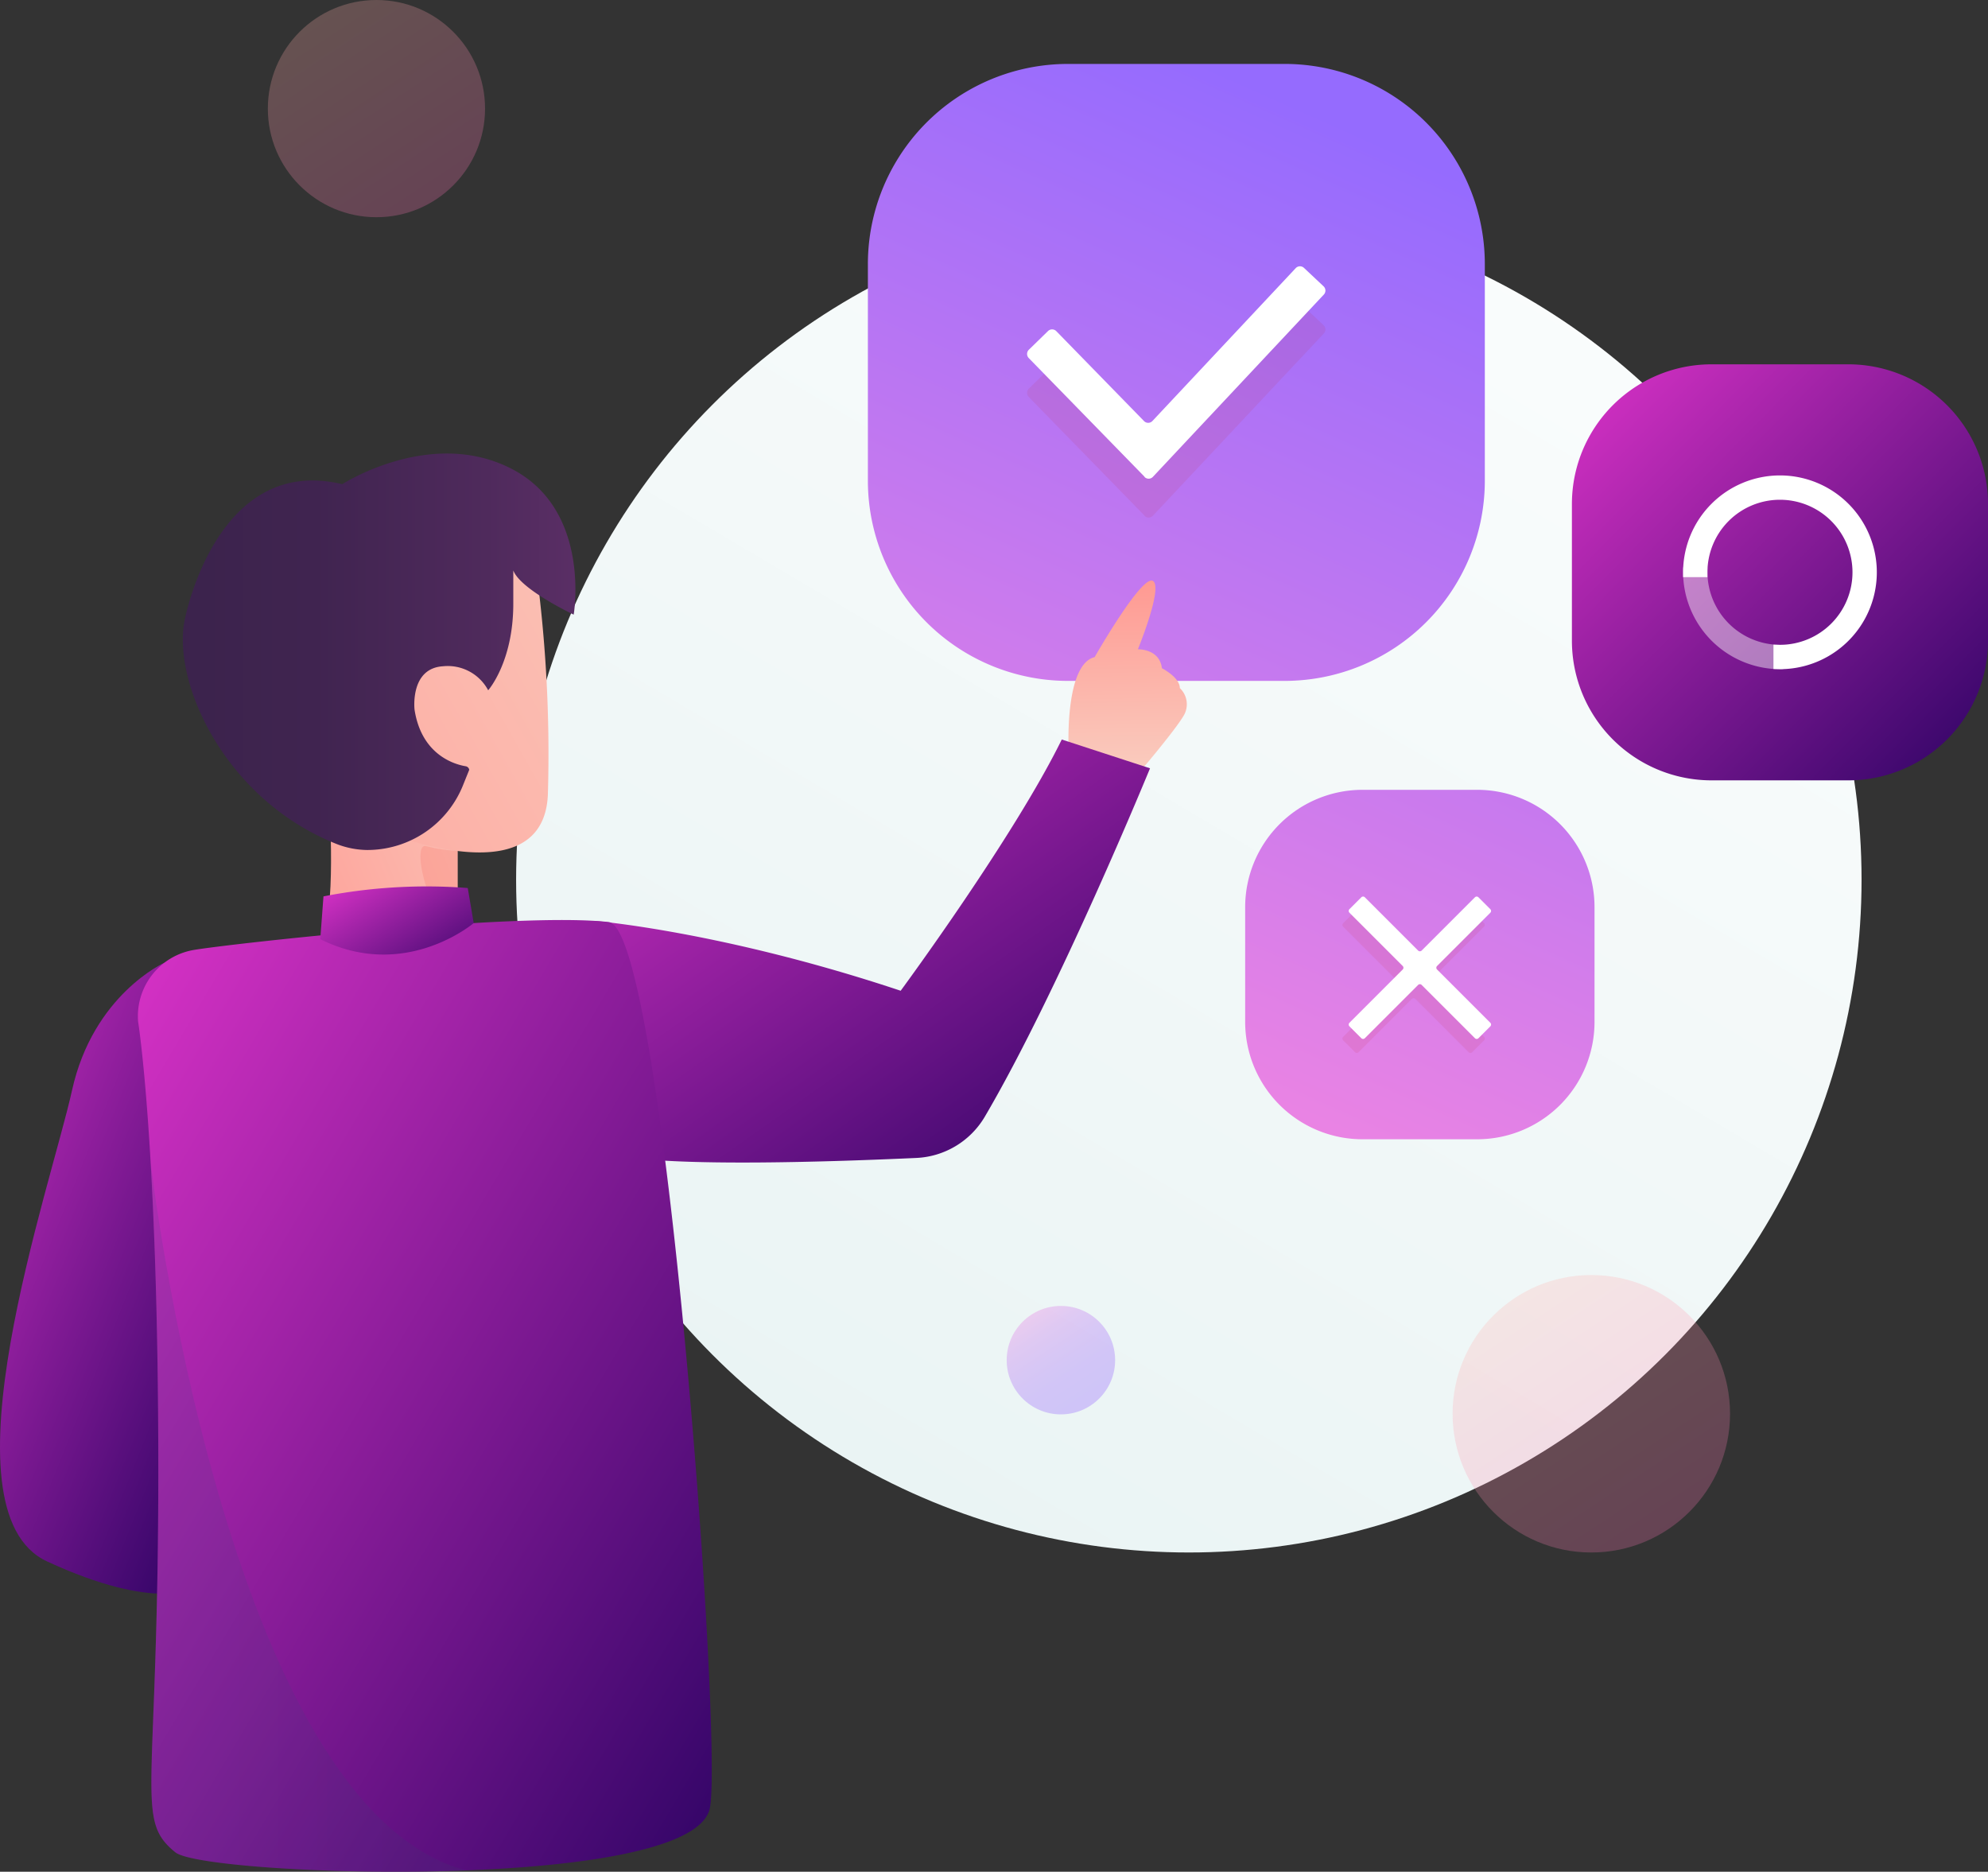 <svg xmlns="http://www.w3.org/2000/svg" xmlns:xlink="http://www.w3.org/1999/xlink" width="254.083" height="239.208" viewBox="0 0 254.083 239.208">
  <rect x="0" y="0" width="254.083" height="239.208" fill="#333333" stroke="none"/>
  <defs>
    <linearGradient id="linear-gradient" x1="0.11" y1="1.16" x2="0.935" y2="-0.236" gradientUnits="objectBoundingBox">
      <stop offset="0" stop-color="#e6f2f2"/>
      <stop offset="1" stop-color="#fff"/>
    </linearGradient>
    <linearGradient id="linear-gradient-2" x1="0.152" y1="-0.029" x2="0.924" y2="1.144" gradientUnits="objectBoundingBox">
      <stop offset="0" stop-color="#ffb8aa"/>
      <stop offset="1" stop-color="#ff65bd"/>
    </linearGradient>
    <linearGradient id="linear-gradient-3" x1="0.152" y1="-0.029" x2="0.924" y2="1.143" xlink:href="#linear-gradient-2"/>
    <linearGradient id="linear-gradient-4" x1="0.152" y1="-0.029" x2="0.924" y2="1.143" gradientUnits="objectBoundingBox">
      <stop offset="0" stop-color="#fe89dd"/>
      <stop offset="0.11" stop-color="#e180e6"/>
      <stop offset="0.24" stop-color="#c578ee"/>
      <stop offset="0.39" stop-color="#b072f5"/>
      <stop offset="0.54" stop-color="#a06efa"/>
      <stop offset="0.73" stop-color="#976bfd"/>
      <stop offset="1" stop-color="#956bfe"/>
    </linearGradient>
    <linearGradient id="linear-gradient-5" x1="-0.065" y1="1.767" x2="0.693" y2="0.067" gradientUnits="objectBoundingBox">
      <stop offset="0" stop-color="#fe89dd"/>
      <stop offset="1" stop-color="#956bfe"/>
    </linearGradient>
    <linearGradient id="linear-gradient-6" x1="0.037" y1="-0.019" x2="1.106" y2="1.033" gradientUnits="objectBoundingBox">
      <stop offset="0" stop-color="#d932c7"/>
      <stop offset="1" stop-color="#21005d"/>
    </linearGradient>
    <linearGradient id="linear-gradient-7" x1="0.017" y1="1.583" x2="1.356" y2="-1.418" xlink:href="#linear-gradient-5"/>
    <linearGradient id="linear-gradient-8" x1="1.628" y1="-0.15" x2="-0.387" y2="0.859" gradientUnits="objectBoundingBox">
      <stop offset="0" stop-color="#f9d0c2"/>
      <stop offset="1" stop-color="#ff9992"/>
    </linearGradient>
    <linearGradient id="linear-gradient-9" x1="1.126" y1="-1.63" x2="-1.521" y2="0.023" xlink:href="#linear-gradient-8"/>
    <linearGradient id="linear-gradient-10" y1="0.5" x2="1" y2="0.5" gradientUnits="objectBoundingBox">
      <stop offset="0" stop-color="#3b234c"/>
      <stop offset="0.34" stop-color="#402450"/>
      <stop offset="0.75" stop-color="#4f2a5c"/>
      <stop offset="1" stop-color="#5c2f67"/>
    </linearGradient>
    <linearGradient id="linear-gradient-11" x1="0.503" y1="1.052" x2="0.493" y2="0.023" xlink:href="#linear-gradient-8"/>
    <linearGradient id="linear-gradient-15" y1="0.5" x2="1" y2="0.5" gradientUnits="objectBoundingBox">
      <stop offset="0" stop-color="#3f4485"/>
      <stop offset="0.39" stop-color="#3d427f"/>
      <stop offset="0.86" stop-color="#393e70"/>
      <stop offset="1" stop-color="#383d6b"/>
    </linearGradient>
  </defs>
  <g id="onbo_b" transform="translate(0.003)">
    <circle id="Ellipse_20" data-name="Ellipse 20" cx="85.98" cy="85.98" r="85.98" transform="translate(65.96 26.45)" fill="url(#linear-gradient)"/>
    <circle id="Ellipse_21" data-name="Ellipse 21" cx="17.73" cy="17.73" r="17.73" transform="translate(185.65 162.95)" opacity="0.25" fill="url(#linear-gradient-2)"/>
    <circle id="Ellipse_22" data-name="Ellipse 22" cx="13.88" cy="13.88" r="13.88" transform="translate(34.23)" opacity="0.25" fill="url(#linear-gradient-3)"/>
    <circle id="Ellipse_23" data-name="Ellipse 23" cx="6.93" cy="6.93" r="6.93" transform="translate(128.66 166.9)" opacity="0.35" fill="url(#linear-gradient-4)"/>
    <g id="Group_5681" data-name="Group 5681">
      <path id="Path_6449" data-name="Path 6449" d="M189.77,33.76V61.42a25.6,25.6,0,0,1-25.59,25.6H136.51a25.59,25.59,0,0,1-25.59-25.6V33.76A25.581,25.581,0,0,1,136.51,8.17h27.67A25.587,25.587,0,0,1,189.77,33.76Z" fill="url(#linear-gradient-5)"/>
      <g id="Group_5680" data-name="Group 5680" opacity="0.1">
        <path id="Path_6450" data-name="Path 6450" d="M146.29,65.91,131.48,50.73a.755.755,0,0,1,.01-1.06l2.45-2.39a.754.754,0,0,1,1.06.01l11.21,11.49a.743.743,0,0,0,1.08-.01L165.6,39.24a.746.746,0,0,1,1.06-.03l2.5,2.35a.746.746,0,0,1,.03,1.06L147.35,65.91a.743.743,0,0,1-1.08.01Z" fill="#be1e2d"/>
      </g>
      <path id="Path_6451" data-name="Path 6451" d="M146.29,60.94,131.48,45.76a.755.755,0,0,1,.01-1.06l2.45-2.39a.754.754,0,0,1,1.06.01l11.21,11.49a.743.743,0,0,0,1.08-.01L165.6,34.27a.746.746,0,0,1,1.06-.03l2.5,2.35a.746.746,0,0,1,.03,1.06L147.35,60.94a.743.743,0,0,1-1.08.01Z" fill="#fff"/>
    </g>
    <g id="Group_5683" data-name="Group 5683">
      <path id="Path_6452" data-name="Path 6452" d="M254.08,64.42V81.87a17.858,17.858,0,0,1-17.86,17.86H218.76A17.852,17.852,0,0,1,200.9,81.87V64.42a17.852,17.852,0,0,1,17.86-17.86h17.46A17.858,17.858,0,0,1,254.08,64.42Z" fill="url(#linear-gradient-6)"/>
      <g id="Group_5682" data-name="Group 5682">
        <path id="Path_6453" data-name="Path 6453" d="M227.29,82.41a9.321,9.321,0,0,1-9.07-9.27v-.62h-3.11v.62a12.436,12.436,0,0,0,12.16,12.38h.63v-3.1h-.6Z" fill="#fff" opacity="0.44"/>
        <path id="Path_6454" data-name="Path 6454" d="M227.49,60.76a12.389,12.389,0,0,0-12.38,12.38v.62h3.11v-.62a9.27,9.27,0,1,1,9.27,9.27l-.83-.02V85.5l.83.02a12.38,12.38,0,1,0,0-24.76Z" fill="#fff"/>
      </g>
    </g>
    <g id="Group_5684" data-name="Group 5684">
      <path id="Path_6455" data-name="Path 6455" d="M203.79,115.94V130.6a15,15,0,0,1-15,15H174.14a15,15,0,0,1-15-15V115.94a15,15,0,0,1,15-15h14.65A15,15,0,0,1,203.79,115.94Z" fill="url(#linear-gradient-7)"/>
      <path id="Path_6456" data-name="Path 6456" d="M189.67,117.98l-1.51-1.51a.32.32,0,0,0-.46,0l-6.8,6.8a.32.32,0,0,1-.46,0l-6.8-6.8a.32.32,0,0,0-.46,0l-1.51,1.51a.32.32,0,0,0,0,.46l6.8,6.8a.32.32,0,0,1,0,.46l-6.8,6.8a.32.32,0,0,0,0,.46l1.51,1.51a.32.32,0,0,0,.46,0l6.8-6.8a.32.32,0,0,1,.46,0l6.8,6.8a.32.32,0,0,0,.46,0l1.51-1.51a.32.32,0,0,0,0-.46l-6.8-6.8a.32.32,0,0,1,0-.46l6.8-6.8a.32.32,0,0,0,0-.46Z" fill="#be1e2d" opacity="0.1"/>
      <path id="Path_6457" data-name="Path 6457" d="M190.47,116.19l-1.51-1.51a.32.32,0,0,0-.46,0l-6.8,6.8a.32.32,0,0,1-.46,0l-6.8-6.8a.32.32,0,0,0-.46,0l-1.51,1.51a.32.32,0,0,0,0,.46l6.8,6.8a.32.32,0,0,1,0,.46l-6.8,6.8a.32.32,0,0,0,0,.46l1.51,1.51a.32.32,0,0,0,.46,0l6.8-6.8a.32.32,0,0,1,.46,0l6.8,6.8a.32.32,0,0,0,.46,0l1.51-1.51a.32.32,0,0,0,0-.46l-6.8-6.8a.32.32,0,0,1,0-.46l6.8-6.8A.32.32,0,0,0,190.47,116.19Z" fill="#fff"/>
    </g>
    <g id="Group_5686" data-name="Group 5686">
      <g id="Group_5685" data-name="Group 5685">
        <path id="Path_6458" data-name="Path 6458" d="M42.07,102.32s1.01,15.07-1.14,17.7,3.94,6.69,9.8,6.69,10.63-8.12,10.63-8.12-2.87.1-2.87-4.07V106.4Z" fill="url(#linear-gradient-8)"/>
        <path id="Path_6459" data-name="Path 6459" d="M45.4,104.89s24,11.05,24.62-3.34A177.331,177.331,0,0,0,68.49,72.5L34.4,77.12s-3.55,24.76,11,27.76Z" fill="url(#linear-gradient-9)"/>
        <path id="Path_6460" data-name="Path 6460" d="M60.55,118.56c-.85-.3-2.07-1.2-2.07-3.92v-5.89a20,20,0,0,1-4.01-.61c-2.08-.56.51,10.6,4.65,11.13a1.256,1.256,0,0,0,1.43-.7Z" fill="#fa8579" opacity="0.34"/>
        <path id="Path_6461" data-name="Path 6461" d="M65.6,60.03c-10.4-5.56-21.86,1.85-21.86,1.85C27.6,58,23.6,79.23,23.6,79.24c-1.62,7.97,5.13,23.03,19.56,28.68a11.117,11.117,0,0,0,3.7.71,13.183,13.183,0,0,0,12.36-8.39l.75-1.86a.554.554,0,0,0-.44-.45c-1.31-.21-5.64-1.36-6.55-7.23,0,0-.62-5.29,3.64-5.55a5.85,5.85,0,0,1,5.77,3.07s3.21-3.6,3.21-11.06V72.9c.91,2.44,7.72,5.65,7.72,5.65s2.26-13.18-7.72-18.52Z" fill="url(#linear-gradient-10)"/>
      </g>
      <path id="Path_6462" data-name="Path 6462" d="M136.57,95.45s-.46-10.55,3.33-11.47c0,0,5.9-10.34,7.39-9.76s-1.86,8.76-1.86,8.76,2.77-.09,3.07,2.42c0,0,2.29,1.16,2.29,2.54a2.846,2.846,0,0,1,.57,3.38c-1.03,1.89-6.14,7.86-6.14,7.86l-8.66-3.73Z" fill="url(#linear-gradient-11)"/>
      <path id="Path_6463" data-name="Path 6463" d="M75.98,117.69s16.33,1.33,39.13,8.93c0,0,14.46-19.61,20.59-32.11l11.28,3.68s-11.65,28.42-21.12,44.53a10.727,10.727,0,0,1-8.8,5.27c-10.01.46-30.51,1.17-37.99-.29-10.05-1.96-3.09-30.01-3.09-30.01Z" fill="url(#linear-gradient-6)"/>
      <path id="Path_6464" data-name="Path 6464" d="M21.02,123.03S11.9,127.11,9.2,139.36-8,193.06,6.01,199.55s18.88,3.39,18.88,3.39Z" fill="url(#linear-gradient-6)"/>
      <path id="Path_6465" data-name="Path 6465" d="M77.8,117.84c7.1.82,14.66,105.44,12.91,113.3-2.4,10.75-64.51,8.67-68.3,5.59-5.23-4.25-2.18-7.24-2.18-48.75s-2.58-57.4-2.58-57.4a8.587,8.587,0,0,1,7.09-9.17c4.53-.78,41.59-4.89,53.06-3.57Z" fill="url(#linear-gradient-6)"/>
      <path id="Path_6466" data-name="Path 6466" d="M19.25,148.57h0c.53,9.11.98,22,.98,39.41,0,41.51-3.05,44.5,2.18,48.75,1.99,1.62,20.09,2.96,37.16,2.31C28.83,230.98,19.25,148.57,19.25,148.57Z" opacity="0.16" fill="url(#linear-gradient-15)"/>
      <path id="Path_6467" data-name="Path 6467" d="M40.93,120.02l.41-5.46a68.748,68.748,0,0,1,18.44-1.07l.76,4.48s-8.77,7.47-19.62,2.05Z" fill="url(#linear-gradient-6)"/>
    </g>
  </g>
</svg>
